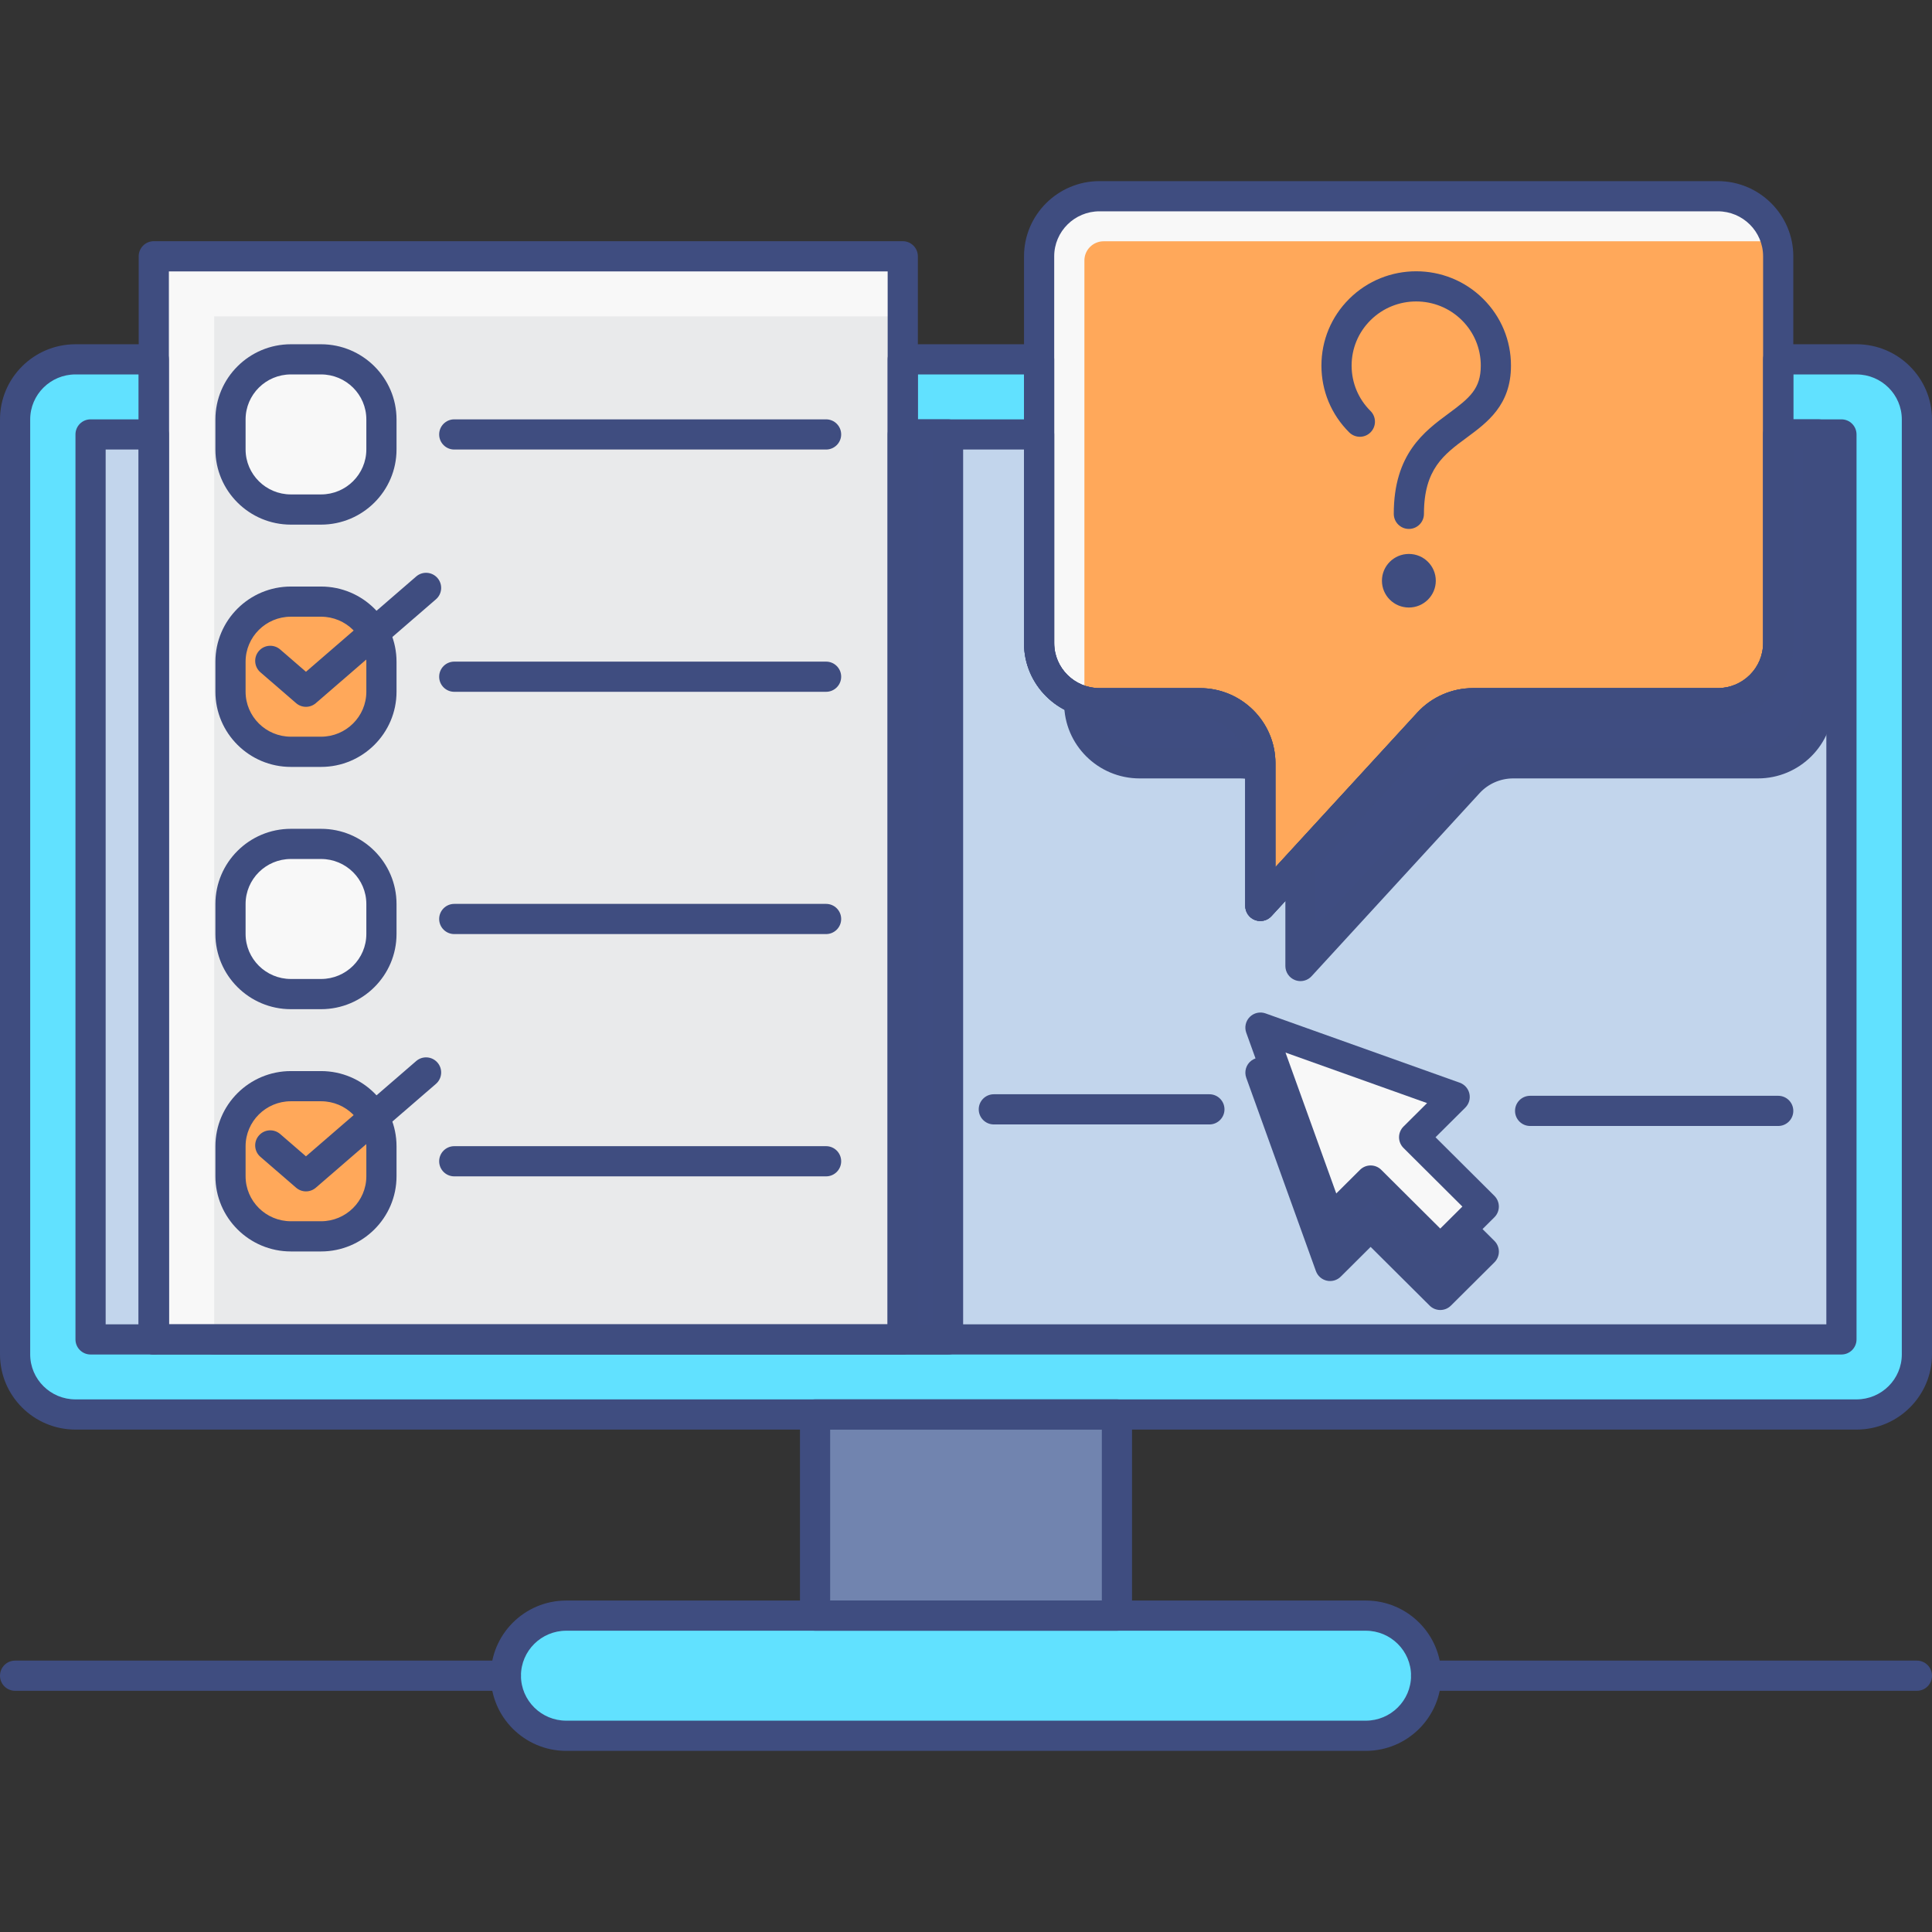 <?xml version="1.0" encoding="utf-8"?>
<!-- Generator: Adobe Illustrator 22.0.0, SVG Export Plug-In . SVG Version: 6.00 Build 0)  -->
<svg version="1.1" id="MARKET_RESEARCH_ICON_SET" xmlns="http://www.w3.org/2000/svg" xmlns:xlink="http://www.w3.org/1999/xlink"
	 x="0px" y="0px" viewBox="0 0 128 128" style="enable-background:new 0 0 128 128;" xml:space="preserve">
<rect x="0" y="0" width="128" height="128" fill="#333333" stroke="none"/>
<style type="text/css">
	.st0{fill:#C2D5EC;}
	.st1{fill:#61E1FF;}
	.st2{fill:#7184AF;}
	.st3{fill:#F8F8F8;}
	.st4{fill:#3F4D81;}
	.st5{fill:#3F4D80;}
	.st6{fill:#E9EAEB;}
	.st7{fill:#F79559;}
	.st8{fill:#FFA85A;}
</style>
<g>
	<g>
		<path class="st1" d="M123,93.714H5c-2.209,0-4-1.782-4-3.98V27.787c0-2.198,1.791-3.98,4-3.98h118c2.209,0,4,1.782,4,3.98v61.946
			C127,91.932,125.209,93.714,123,93.714z"/>
	</g>
	<g>
		<rect x="6" y="28.782" class="st0" width="116" height="59.956"/>
	</g>
	<g>
		<polygon class="st4" points="93.689,78.332 93.689,78.332 83.507,71.067 88.122,83.872 90.807,81.199 95.422,85.791 
			98.303,82.923 		"/>
	</g>
	<g>
		<path class="st5" d="M95.422,86.791c-0.255,0-0.511-0.097-0.705-0.291l-3.909-3.89l-1.98,1.971
			c-0.242,0.241-0.593,0.342-0.924,0.267c-0.334-0.075-0.606-0.315-0.722-0.637l-4.614-12.805c-0.148-0.412-0.013-0.872,0.337-1.136
			c0.348-0.264,0.828-0.271,1.185-0.017l10.182,7.264c0.044,0.032,0.086,0.067,0.124,0.105l4.614,4.592
			c0.188,0.188,0.295,0.443,0.295,0.709s-0.106,0.521-0.295,0.709L96.127,86.5C95.933,86.694,95.677,86.791,95.422,86.791z
			 M90.808,80.2c0.255,0,0.511,0.097,0.705,0.291l3.909,3.89l1.464-1.457l-3.844-3.825l-7.508-5.356l2.996,8.313l1.572-1.564
			C90.297,80.297,90.553,80.2,90.808,80.2z"/>
	</g>
	<g>
		<rect x="14.189" y="28.782" class="st4" width="48.622" height="59.956"/>
	</g>
	<g>
		<path class="st5" d="M62.811,89.739H14.189c-0.553,0-1-0.448-1-1V28.783c0-0.552,0.447-1,1-1h48.621c0.553,0,1,0.448,1,1v59.956
			C63.811,89.291,63.363,89.739,62.811,89.739z M15.189,87.739h46.621V29.783H15.189V87.739z"/>
	</g>
	<g>
		<path class="st4" d="M71.502,28.782v17.809c0,2.198,1.791,3.98,4,3.98h6.657c2.209,0,4,1.782,4,3.98V64l11.137-12.132
			c0.758-0.826,1.83-1.296,2.953-1.296h16.22c2.209,0,4-1.782,4-3.98V28.782H71.502z"/>
	</g>
	<g>
		<path class="st5" d="M86.159,65c-0.122,0-0.245-0.022-0.363-0.068c-0.384-0.149-0.637-0.52-0.637-0.932v-9.448
			c0-1.644-1.346-2.98-3-2.98h-6.657c-2.757,0-5-2.234-5-4.98V28.783c0-0.552,0.447-1,1-1h48.966c0.553,0,1,0.448,1,1v17.809
			c0,2.746-2.243,4.98-5,4.98h-16.219c-0.842,0-1.65,0.354-2.218,0.972L86.896,64.676C86.703,64.887,86.434,65,86.159,65z
			 M72.502,29.783v16.809c0,1.644,1.346,2.98,3,2.98h6.657c2.757,0,5,2.234,5,4.98v6.879l9.399-10.24
			c0.944-1.029,2.29-1.62,3.69-1.62h16.219c1.654,0,3-1.337,3-2.98V29.783H72.502z"/>
	</g>
	<g>
		<rect x="54" y="93.714" class="st2" width="20" height="13.325"/>
	</g>
	<g>
		<path class="st1" d="M90.485,107.039h-52.97c-2.209,0-4,1.782-4,3.98v0c0,2.198,1.791,3.98,4,3.98h52.97c2.209,0,4-1.782,4-3.98v0
			C94.485,108.821,92.694,107.039,90.485,107.039z"/>
	</g>
	<g>
		<rect x="10.189" y="16.98" class="st6" width="49.622" height="71.758"/>
	</g>
	<g>
		<polygon class="st3" points="14.189,20.961 59.811,20.961 59.811,16.98 10.189,16.98 10.189,88.739 14.189,88.739 		"/>
	</g>
	<g>
		<path class="st3" d="M21.271,33.758h-2c-2.209,0-4-1.782-4-3.98v-1.99c0-2.198,1.791-3.98,4-3.98h2c2.209,0,4,1.782,4,3.98v1.99
			C25.271,31.976,23.48,33.758,21.271,33.758z"/>
	</g>
	<g>
		<path class="st8" d="M21.271,49.809h-2c-2.209,0-4-1.782-4-3.98v-1.99c0-2.198,1.791-3.98,4-3.98h2c2.209,0,4,1.782,4,3.98v1.99
			C25.271,48.027,23.48,49.809,21.271,49.809z"/>
	</g>
	<g>
		<path class="st3" d="M21.271,65.861h-2c-2.209,0-4-1.782-4-3.98v-1.99c0-2.198,1.791-3.98,4-3.98h2c2.209,0,4,1.782,4,3.98v1.99
			C25.271,64.079,23.48,65.861,21.271,65.861z"/>
	</g>
	<g>
		<path class="st8" d="M21.271,81.912h-2c-2.209,0-4-1.782-4-3.98v-1.99c0-2.198,1.791-3.98,4-3.98h2c2.209,0,4,1.782,4,3.98v1.99
			C25.271,80.13,23.48,81.912,21.271,81.912z"/>
	</g>
	<g>
		<path class="st8" d="M117.811,16.98v25.63c0,2.198-1.791,3.98-4,3.98h-16.22c-1.124,0-2.196,0.47-2.953,1.296L83.501,60.02v-9.448
			c0-2.198-1.791-3.98-4-3.98h-6.657c-2.209,0-4-1.782-4-3.98V16.98c0-2.198,1.791-3.98,4-3.98h40.967
			C116.02,13,117.811,14.782,117.811,16.98z"/>
	</g>
	<g>
		<path class="st3" d="M71.844,45.596V17.259c0-0.704,0.573-1.274,1.28-1.274h43.686c0.308,0,0.604,0.042,0.892,0.107
			c-0.407-1.77-1.991-3.093-3.892-3.093H72.844c-2.209,0-4,1.782-4,3.98v25.63c0,1.892,1.33,3.469,3.108,3.873
			C71.886,46.198,71.844,45.902,71.844,45.596z"/>
	</g>
	<g>
		<ellipse class="st5" cx="93.341" cy="38.475" rx="1.784" ry="1.775"/>
	</g>
	<g>
		<polygon class="st3" points="93.689,75.346 96.375,72.674 83.507,68.082 88.122,80.887 90.807,78.214 95.422,82.806 
			98.303,79.938 		"/>
	</g>
	<g>
		<path class="st5" d="M33.515,112.02H1c-0.553,0-1-0.448-1-1s0.447-1,1-1h32.515c0.553,0,1,0.448,1,1S34.067,112.02,33.515,112.02z
			"/>
	</g>
	<g>
		<path class="st5" d="M127,112.02H94.485c-0.553,0-1-0.448-1-1s0.447-1,1-1H127c0.553,0,1,0.448,1,1S127.553,112.02,127,112.02z"/>
	</g>
	<g>
		<path class="st5" d="M123,94.714H5c-2.757,0-5-2.234-5-4.98V27.788c0-2.746,2.243-4.98,5-4.98h5.189c0.553,0,1,0.448,1,1v63.932
			h47.621V23.807c0-0.552,0.447-1,1-1h9.033c0.553,0,1,0.448,1,1v18.804c0,1.644,1.346,2.98,3,2.98h6.657c2.757,0,5,2.234,5,4.98
			v6.879l9.4-10.24c0.944-1.029,2.289-1.62,3.689-1.62h16.22c1.654,0,3-1.337,3-2.98V23.807c0-0.552,0.447-1,1-1H123
			c2.757,0,5,2.234,5,4.98v61.946C128,92.48,125.757,94.714,123,94.714z M5,24.807c-1.654,0-3,1.337-3,2.98v61.946
			c0,1.644,1.346,2.98,3,2.98h118c1.654,0,3-1.337,3-2.98V27.788c0-1.644-1.346-2.98-3-2.98h-4.189v17.804
			c0,2.746-2.243,4.98-5,4.98h-16.22c-0.842,0-1.649,0.354-2.217,0.972L84.237,60.696c-0.278,0.304-0.716,0.405-1.1,0.255
			s-0.637-0.52-0.637-0.932v-9.448c0-1.644-1.346-2.98-3-2.98h-6.657c-2.757,0-5-2.234-5-4.98V24.807h-7.033v63.932
			c0,0.552-0.447,1-1,1H10.189c-0.553,0-1-0.448-1-1V24.807H5z"/>
	</g>
	<g>
		<path class="st5" d="M10.189,89.739H6c-0.553,0-1-0.448-1-1V28.783c0-0.552,0.447-1,1-1h4.189c0.553,0,1,0.448,1,1v59.956
			C11.189,89.291,10.742,89.739,10.189,89.739z M7,87.739h2.189V29.783H7V87.739z"/>
	</g>
	<g>
		<path class="st5" d="M122,89.739H59.811c-0.553,0-1-0.448-1-1V28.783c0-0.552,0.447-1,1-1h9.033c0.553,0,1,0.448,1,1v13.828
			c0,1.644,1.346,2.98,3,2.98h6.657c2.757,0,5,2.234,5,4.98v6.879l9.4-10.24c0.944-1.029,2.289-1.62,3.689-1.62h16.22
			c1.654,0,3-1.337,3-2.98V28.783c0-0.552,0.447-1,1-1H122c0.553,0,1,0.448,1,1v59.956C123,89.291,122.553,89.739,122,89.739z
			 M60.811,87.739H121V29.783h-2.189v12.828c0,2.746-2.243,4.98-5,4.98h-16.22c-0.842,0-1.649,0.354-2.217,0.972L84.237,60.696
			c-0.278,0.304-0.716,0.405-1.1,0.255s-0.637-0.52-0.637-0.932v-9.448c0-1.644-1.346-2.98-3-2.98h-6.657c-2.757,0-5-2.234-5-4.98
			V29.783h-7.033V87.739z"/>
	</g>
	<g>
		<path class="st5" d="M74,108.039H54c-0.553,0-1-0.448-1-1V93.714c0-0.552,0.447-1,1-1h20c0.553,0,1,0.448,1,1v13.325
			C75,107.591,74.553,108.039,74,108.039z M55,106.039h18V94.714H55V106.039z"/>
	</g>
	<g>
		<path class="st5" d="M90.485,116H37.515c-2.757,0-5-2.234-5-4.98s2.243-4.98,5-4.98h52.971c2.757,0,5,2.234,5,4.98
			S93.242,116,90.485,116z M37.515,108.039c-1.654,0-3,1.337-3,2.98s1.346,2.98,3,2.98h52.971c1.654,0,3-1.337,3-2.98
			s-1.346-2.98-3-2.98H37.515z"/>
	</g>
	<g>
		<path class="st5" d="M59.811,89.739H10.189c-0.553,0-1-0.448-1-1V16.98c0-0.552,0.447-1,1-1h49.621c0.553,0,1,0.448,1,1v71.758
			C60.811,89.291,60.363,89.739,59.811,89.739z M11.189,87.739h47.621V17.98H11.189V87.739z"/>
	</g>
	<g>
		<path class="st5" d="M21.271,34.758h-2c-2.757,0-5-2.234-5-4.98v-1.99c0-2.746,2.243-4.98,5-4.98h2c2.757,0,5,2.234,5,4.98v1.99
			C26.271,32.524,24.027,34.758,21.271,34.758z M19.271,24.807c-1.654,0-3,1.337-3,2.98v1.99c0,1.644,1.346,2.98,3,2.98h2
			c1.654,0,3-1.337,3-2.98v-1.99c0-1.644-1.346-2.98-3-2.98H19.271z"/>
	</g>
	<g>
		<path class="st5" d="M21.271,50.81h-2c-2.757,0-5-2.234-5-4.98v-1.99c0-2.746,2.243-4.98,5-4.98h2c2.757,0,5,2.234,5,4.98v1.99
			C26.271,48.575,24.027,50.81,21.271,50.81z M19.271,40.858c-1.654,0-3,1.337-3,2.98v1.99c0,1.644,1.346,2.98,3,2.98h2
			c1.654,0,3-1.337,3-2.98v-1.99c0-1.644-1.346-2.98-3-2.98H19.271z"/>
	</g>
	<g>
		<path class="st5" d="M21.271,66.861h-2c-2.757,0-5-2.234-5-4.98v-1.99c0-2.746,2.243-4.98,5-4.98h2c2.757,0,5,2.234,5,4.98v1.99
			C26.271,64.626,24.027,66.861,21.271,66.861z M19.271,56.91c-1.654,0-3,1.337-3,2.98v1.99c0,1.644,1.346,2.98,3,2.98h2
			c1.654,0,3-1.337,3-2.98v-1.99c0-1.644-1.346-2.98-3-2.98H19.271z"/>
	</g>
	<g>
		<path class="st5" d="M21.271,82.912h-2c-2.757,0-5-2.234-5-4.98v-1.99c0-2.746,2.243-4.98,5-4.98h2c2.757,0,5,2.234,5,4.98v1.99
			C26.271,80.678,24.027,82.912,21.271,82.912z M19.271,72.961c-1.654,0-3,1.337-3,2.98v1.99c0,1.644,1.346,2.98,3,2.98h2
			c1.654,0,3-1.337,3-2.98v-1.99c0-1.644-1.346-2.98-3-2.98H19.271z"/>
	</g>
	<g>
		<path class="st5" d="M20.271,46.829c-0.233,0-0.466-0.081-0.654-0.244l-2.364-2.044c-0.418-0.361-0.463-0.993-0.103-1.411
			c0.362-0.418,0.993-0.463,1.411-0.102l1.71,1.479l7.303-6.314c0.418-0.361,1.048-0.316,1.411,0.103
			c0.361,0.417,0.315,1.049-0.103,1.41l-7.957,6.879C20.736,46.748,20.504,46.829,20.271,46.829z"/>
	</g>
	<g>
		<path class="st5" d="M20.271,78.932c-0.233,0-0.466-0.081-0.654-0.244l-2.364-2.044c-0.418-0.361-0.464-0.993-0.103-1.41
			c0.362-0.419,0.993-0.463,1.411-0.103l1.71,1.479l7.303-6.313c0.418-0.361,1.048-0.316,1.411,0.103
			c0.361,0.417,0.315,1.049-0.103,1.41l-7.957,6.879C20.736,78.851,20.504,78.932,20.271,78.932z"/>
	</g>
	<g>
		<path class="st5" d="M54.729,29.783H30.096c-0.553,0-1-0.448-1-1s0.447-1,1-1h24.634c0.553,0,1,0.448,1,1
			S55.282,29.783,54.729,29.783z"/>
	</g>
	<g>
		<path class="st5" d="M54.729,45.834H30.096c-0.553,0-1-0.448-1-1s0.447-1,1-1h24.634c0.553,0,1,0.448,1,1
			S55.282,45.834,54.729,45.834z"/>
	</g>
	<g>
		<path class="st5" d="M54.729,61.885H30.096c-0.553,0-1-0.448-1-1s0.447-1,1-1h24.634c0.553,0,1,0.448,1,1
			S55.282,61.885,54.729,61.885z"/>
	</g>
	<g>
		<path class="st5" d="M54.729,77.937H30.096c-0.553,0-1-0.448-1-1s0.447-1,1-1h24.634c0.553,0,1,0.448,1,1
			S55.282,77.937,54.729,77.937z"/>
	</g>
	<g>
		<path class="st5" d="M83.501,61.02c-0.122,0-0.245-0.022-0.363-0.068c-0.384-0.149-0.637-0.52-0.637-0.932v-9.448
			c0-1.644-1.346-2.98-3-2.98h-6.657c-2.757,0-5-2.234-5-4.98V16.98c0-2.746,2.243-4.98,5-4.98h40.967c2.757,0,5,2.234,5,4.98v25.63
			c0,2.746-2.243,4.98-5,4.98h-16.22c-0.842,0-1.649,0.354-2.217,0.972L84.237,60.696C84.045,60.906,83.775,61.02,83.501,61.02z
			 M72.844,14c-1.654,0-3,1.337-3,2.98v25.63c0,1.644,1.346,2.98,3,2.98h6.657c2.757,0,5,2.234,5,4.98v6.879l9.4-10.24
			c0.944-1.029,2.289-1.62,3.689-1.62h16.22c1.654,0,3-1.337,3-2.98V16.98c0-1.644-1.346-2.98-3-2.98H72.844z"/>
	</g>
	<g>
		<path class="st5" d="M93.341,35.043c-0.553,0-1-0.448-1-1c0-3.969,2.022-5.46,3.647-6.659c1.392-1.026,2.118-1.633,2.118-3.161
			c0-1.135-0.444-2.202-1.252-3.005c-1.67-1.661-4.385-1.662-6.055,0c-0.807,0.803-1.251,1.87-1.251,3.005s0.444,2.203,1.251,3.005
			c0.392,0.39,0.394,1.023,0.004,1.415c-0.389,0.392-1.021,0.393-1.414,0.003c-1.188-1.181-1.841-2.752-1.841-4.423
			s0.653-3.242,1.841-4.423c2.447-2.435,6.43-2.436,8.875,0c1.188,1.181,1.842,2.752,1.842,4.423c0,2.609-1.558,3.757-2.932,4.771
			c-1.521,1.121-2.834,2.09-2.834,5.049C94.341,34.596,93.894,35.043,93.341,35.043z"/>
	</g>
	<g>
		<path class="st5" d="M95.422,83.806c-0.255,0-0.511-0.097-0.705-0.291l-3.909-3.89l-1.98,1.971
			c-0.242,0.241-0.593,0.344-0.924,0.267c-0.334-0.075-0.606-0.315-0.722-0.637l-4.614-12.805c-0.132-0.364-0.041-0.771,0.232-1.045
			c0.272-0.274,0.68-0.366,1.044-0.236l12.867,4.592c0.323,0.115,0.565,0.389,0.64,0.724c0.075,0.335-0.027,0.685-0.271,0.927
			l-1.973,1.963l3.901,3.883c0.188,0.188,0.295,0.443,0.295,0.709s-0.106,0.521-0.295,0.709l-2.882,2.868
			C95.933,83.708,95.677,83.806,95.422,83.806z M90.808,77.214c0.255,0,0.511,0.097,0.705,0.291l3.909,3.89l1.464-1.457
			l-3.901-3.883c-0.188-0.188-0.295-0.443-0.295-0.709s0.106-0.521,0.295-0.709l1.562-1.554l-9.379-3.347l3.363,9.334l1.572-1.564
			C90.297,77.312,90.553,77.214,90.808,77.214z"/>
	</g>
	<g>
		<path class="st5" d="M80.125,74.497H65.844c-0.553,0-1-0.448-1-1s0.447-1,1-1h14.281c0.553,0,1,0.448,1,1
			S80.678,74.497,80.125,74.497z"/>
	</g>
	<g>
		<path class="st5" d="M117.811,74.599h-16.436c-0.553,0-1-0.448-1-1s0.447-1,1-1h16.436c0.553,0,1,0.448,1,1
			S118.363,74.599,117.811,74.599z"/>
	</g>
</g>
</svg>
